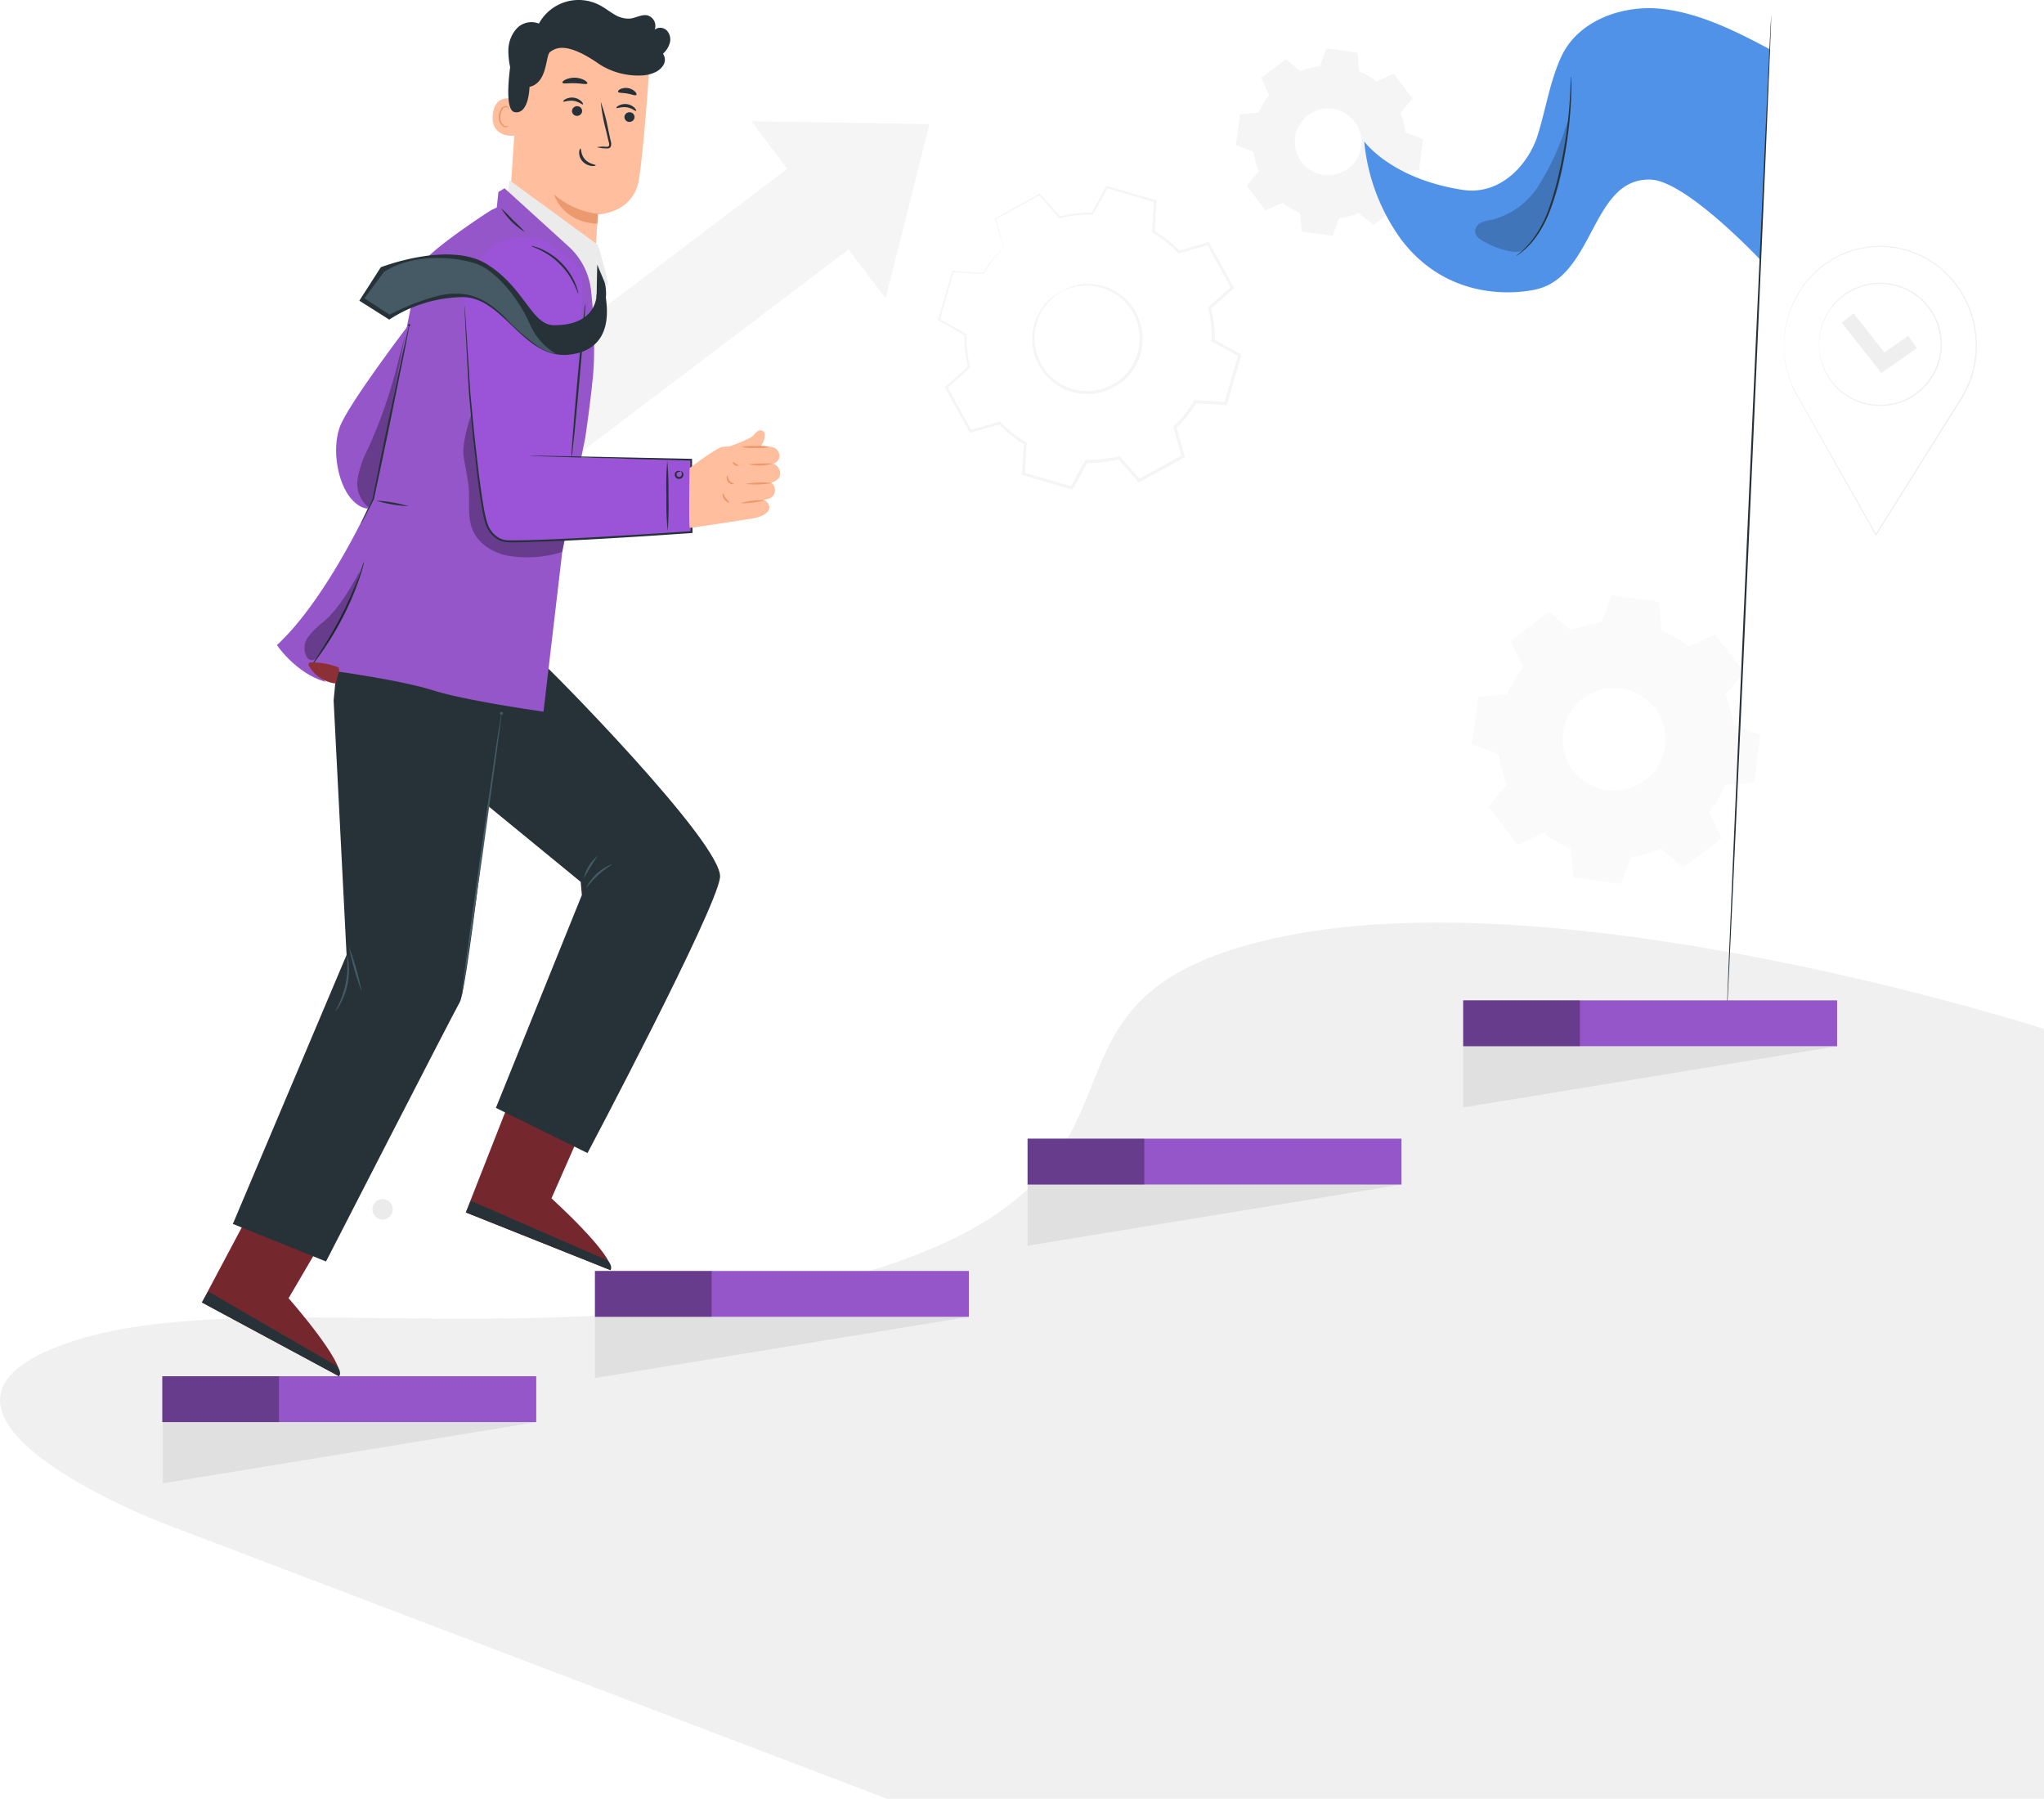<svg xmlns="http://www.w3.org/2000/svg" width="357.912" height="314.938" viewBox="0 0 357.912 314.938">
  <g id="Group_11280" data-name="Group 11280" transform="translate(-954.088 -283.978)">
    <path id="Path_15673" data-name="Path 15673" d="M-431.6-3660.4s-82.417-26.567-133.05-16.221-15.876,39.681-69.48,57.607-113.746,2.236-144.937,14.1,17.419,30.794,17.419,30.794l127.518,48.53H-431.6Z" transform="translate(1743.601 4124.51)" fill="#4a4a4a" opacity="0.08"/>
    <g id="Group_10743" data-name="Group 10743" transform="translate(982.511 329.106)">
      <g id="Background_Complete" data-name="Background Complete" transform="translate(19.411 -32.904)">
        <g id="Group_10563" data-name="Group 10563" transform="translate(36 -32)" opacity="0.5">
          <g id="Group_10532" data-name="Group 10532" transform="translate(228.534 62.83)">
            <g id="Group_10530" data-name="Group 10530">
              <g id="Group_10527" data-name="Group 10527">
                <g id="Group_10526" data-name="Group 10526">
                  <path id="Path_15682" data-name="Path 15682" d="M41.793,212.173a14.069,14.069,0,0,0,.136,2.409,17.522,17.522,0,0,0,2.2,6.467l.051-.088h-.106l.05.089,13.688,24.276.086.152.093-.148,14.47-23.083.712-1.136.11-.176h-.209l.1.173a17.74,17.74,0,0,0,2.181-6.1,16.881,16.881,0,0,0,.217-3.173q-.043-.788-.086-1.57-.117-.775-.233-1.542a17.8,17.8,0,0,0-5.907-10.1,17.117,17.117,0,0,0-4.76-2.8l-.629-.235-.313-.117-.321-.086-1.276-.332a17.791,17.791,0,0,0-2.551-.309,17.157,17.157,0,0,0-2.481.044c-.4.032-.8.12-1.194.176l-.588.095c-.193.041-.381.1-.57.148l-1.12.3-1.062.4c-.174.069-.351.129-.52.2l-.494.247-.969.49a17.543,17.543,0,0,0-5.621,5.189,17.863,17.863,0,0,0-2.449,5.24,15.862,15.862,0,0,0-.432,2.07,11.45,11.45,0,0,0-.164,1.539q-.021.619-.033.952c-.006.214,0,.324,0,.324s.013-.109.026-.324.031-.537.056-.949a11.813,11.813,0,0,1,.185-1.532,16.1,16.1,0,0,1,.45-2.056,17.913,17.913,0,0,1,2.468-5.192,17.46,17.46,0,0,1,5.6-5.121l.961-.481.49-.244c.168-.074.343-.132.516-.2l1.052-.4,1.11-.3c.187-.047.373-.105.564-.145l.582-.092c.39-.054.781-.14,1.182-.171a16.929,16.929,0,0,1,2.453-.038,17.649,17.649,0,0,1,2.52.311l1.259.331.317.085.309.116.622.233a16.949,16.949,0,0,1,4.7,2.772,17.6,17.6,0,0,1,5.822,9.982q.114.758.229,1.523.042.773.084,1.551a16.663,16.663,0,0,1-.216,3.133,17.523,17.523,0,0,1-2.154,6.018l-.1.173h.2l-.1-.175-.712,1.136L57.812,245.218l.179,0L44.224,220.99l-.051.088h.107l-.052-.089a17.7,17.7,0,0,1-2.236-6.416c-.112-.779-.145-1.382-.171-1.786-.007-.2-.013-.349-.017-.459S41.793,212.173,41.793,212.173Z" transform="translate(-41.785 -194.715)" fill="#e0e0e0"/>
                </g>
              </g>
              <g id="Group_10529" data-name="Group 10529" transform="translate(6.145 6.455)">
                <g id="Group_10528" data-name="Group 10528">
                  <path id="Path_15683" data-name="Path 15683" d="M54.344,218.733a.986.986,0,0,0,.02-.173c.009-.126.021-.294.036-.507.007-.113.015-.237.023-.373s.044-.285.069-.446a7.809,7.809,0,0,1,.223-1.1A10.213,10.213,0,0,1,55.9,213.3a10.6,10.6,0,0,1,12.725-4.549,9.7,9.7,0,0,1,2.682,1.436,9.692,9.692,0,0,1,2.243,2.242,10.262,10.262,0,0,1,1.52,2.912,10.494,10.494,0,0,1,.018,6.678,10.253,10.253,0,0,1-1.505,2.92,9.665,9.665,0,0,1-2.232,2.255,9.725,9.725,0,0,1-2.675,1.45,10.631,10.631,0,0,1-12.748-4.486,10.213,10.213,0,0,1-1.2-2.825,7.828,7.828,0,0,1-.229-1.1c-.025-.161-.055-.309-.071-.446l-.025-.373c-.016-.214-.029-.382-.038-.507a.968.968,0,0,0-.021-.173,1.01,1.01,0,0,0,0,.173c0,.126.009.295.016.509l.014.376c.012.137.039.287.061.45a7.6,7.6,0,0,0,.21,1.113,10.115,10.115,0,0,0,1.172,2.869,10.765,10.765,0,0,0,7.261,5.087,10.805,10.805,0,0,0,5.67-.469,9.933,9.933,0,0,0,2.733-1.472,9.89,9.89,0,0,0,2.283-2.3,10.463,10.463,0,0,0,1.54-2.982,10.7,10.7,0,0,0-.018-6.823,10.458,10.458,0,0,0-1.556-2.973,9.888,9.888,0,0,0-2.293-2.286,9.934,9.934,0,0,0-2.741-1.458,10.807,10.807,0,0,0-5.672-.441,10.769,10.769,0,0,0-7.235,5.124,10.133,10.133,0,0,0-1.158,2.876,7.535,7.535,0,0,0-.2,1.114c-.021.163-.047.312-.058.45s-.009.263-.013.376c-.005.215-.01.384-.013.51A.991.991,0,0,0,54.344,218.733Z" transform="translate(-54.34 -207.923)" fill="#e0e0e0"/>
                </g>
              </g>
            </g>
            <g id="Group_10531" data-name="Group 10531" transform="translate(10.12 11.793)">
              <path id="Path_15684" data-name="Path 15684" d="M70.242,229.3l6.218-4.338-1.514-2.17L70.777,225.7l-5.393-6.853L63.3,220.481Z" transform="translate(-63.304 -218.845)" fill="#e0e0e0"/>
            </g>
          </g>
          <g id="Group_10540" data-name="Group 10540" transform="translate(48.902)">
            <g id="Group_10539" data-name="Group 10539" transform="translate(125 124)">
              <g id="Group_10538" data-name="Group 10538">
                <g id="Group_10537" data-name="Group 10537">
                  <g id="Group_10536" data-name="Group 10536">
                    <g id="Group_10535" data-name="Group 10535">
                      <g id="Group_10534" data-name="Group 10534">
                        <g id="Group_10533" data-name="Group 10533">
                          <path id="Path_15685" data-name="Path 15685" d="M397.789,70.9a20.587,20.587,0,0,0-5.288,1.4l-3.887-3.258-6.677,5.082,2.1,4.615a20.547,20.547,0,0,0-2.756,4.726l-5.05.445-1.127,8.315,4.748,1.775a20.507,20.507,0,0,0,1.4,5.289L378,103.171l5.081,6.677,4.615-2.1a20.568,20.568,0,0,0,4.727,2.755l.444,5.05,8.316,1.129,1.775-4.749a20.519,20.519,0,0,0,5.289-1.4l3.888,3.258,6.677-5.082-2.1-4.615a20.592,20.592,0,0,0,2.756-4.725l5.049-.445,1.128-8.315-4.749-1.774a20.509,20.509,0,0,0-1.4-5.29l3.258-3.887-5.081-6.677-4.615,2.1a20.55,20.55,0,0,0-4.726-2.755l-.445-5.05-8.314-1.128L397.789,70.9Zm2.494,11.466a9,9,0,1,1-9.042,6.886A9.005,9.005,0,0,1,400.283,82.365Z" transform="translate(-375.107 -66.15)" fill="#f5f5f5" fill-rule="evenodd"/>
                        </g>
                      </g>
                    </g>
                  </g>
                </g>
              </g>
            </g>
          </g>
          <g id="Group_10548" data-name="Group 10548" transform="translate(132.579 28.251)">
            <g id="Group_10547" data-name="Group 10547" transform="translate(0)">
              <g id="Group_10546" data-name="Group 10546">
                <g id="Group_10545" data-name="Group 10545">
                  <g id="Group_10544" data-name="Group 10544">
                    <g id="Group_10543" data-name="Group 10543">
                      <g id="Group_10542" data-name="Group 10542">
                        <g id="Group_10541" data-name="Group 10541">
                          <path id="Path_15686" data-name="Path 15686" d="M254.884,127.039a13.357,13.357,0,0,0-3.433.907l-2.523-2.115-4.334,3.3,1.365,3a13.359,13.359,0,0,0-1.789,3.068l-3.279.289-.732,5.4,3.082,1.152a13.313,13.313,0,0,0,.907,3.433l-2.115,2.524,3.3,4.334,3-1.365a13.371,13.371,0,0,0,3.068,1.789l.288,3.278,5.4.733,1.152-3.083a13.32,13.32,0,0,0,3.433-.907l2.524,2.115,4.334-3.3-1.366-3a13.381,13.381,0,0,0,1.789-3.067l3.278-.289.733-5.4-3.083-1.152a13.3,13.3,0,0,0-.907-3.434l2.115-2.524-3.3-4.334-3,1.366a13.346,13.346,0,0,0-3.068-1.789l-.289-3.278-5.4-.732-1.152,3.082Zm1.619,7.443a5.844,5.844,0,1,1-5.869,4.47A5.846,5.846,0,0,1,256.5,134.482Z" transform="translate(-240.16 -123.957)" fill="#ebebeb" fill-rule="evenodd"/>
                        </g>
                      </g>
                    </g>
                  </g>
                </g>
              </g>
            </g>
          </g>
          <g id="Group_10559" data-name="Group 10559" transform="translate(80.382 52.307)">
            <g id="Group_10553" data-name="Group 10553" transform="translate(16.536 17.173)">
              <g id="Group_10552" data-name="Group 10552">
                <g id="Group_10551" data-name="Group 10551">
                  <g id="Group_10550" data-name="Group 10550">
                    <g id="Group_10549" data-name="Group 10549">
                      <path id="Path_15687" data-name="Path 15687" d="M345.785,209.626a7.136,7.136,0,0,0-1.951,1.29,9.4,9.4,0,0,0-3.025,5.56,9.518,9.518,0,0,0,.334,4.431,9.663,9.663,0,0,0,2.79,4.27,9.669,9.669,0,0,0,5.122,2.341A9.633,9.633,0,0,0,359.117,222a9.67,9.67,0,0,0,.778-5.579,9.668,9.668,0,0,0-2.1-4.649,9.523,9.523,0,0,0-3.557-2.663,9.4,9.4,0,0,0-6.315-.436,7.138,7.138,0,0,0-2.137.952c.028.061.747-.387,2.189-.748a9.412,9.412,0,0,1,6.106.583A9.224,9.224,0,0,1,359.4,216.5a9.223,9.223,0,0,1-.766,5.279,9.148,9.148,0,0,1-9.511,5.217,9.225,9.225,0,0,1-4.862-2.19,9.226,9.226,0,0,1-3.075-8.268,9.41,9.41,0,0,1,2.79-5.463C345.057,210.048,345.821,209.682,345.785,209.626Z" transform="translate(-340.689 -208.322)" fill="#ebebeb"/>
                    </g>
                  </g>
                </g>
              </g>
            </g>
            <g id="Group_10558" data-name="Group 10558">
              <g id="Group_10557" data-name="Group 10557">
                <g id="Group_10556" data-name="Group 10556">
                  <g id="Group_10555" data-name="Group 10555">
                    <g id="Group_10554" data-name="Group 10554">
                      <path id="Path_15688" data-name="Path 15688" d="M316.831,184.049a2.032,2.032,0,0,0-.072-.324l-.257-.974-1.051-3.839-.042.1,7.742-4.188-.169-.029,3.508,4,.063.072.094-.023a21.527,21.527,0,0,1,5.662-.6l.108,0,.053-.095,2.595-4.645-.223.091,8.443,2.483-.153-.218c-.1,1.644-.217,3.454-.334,5.31l-.009.135.117.07a21.411,21.411,0,0,1,4.423,3.56l.1.1.137-.039,5.114-1.457-.278-.116,4.224,7.723.054-.31-3.985,3.521-.116.1.037.152a21.479,21.479,0,0,1,.61,5.636l0,.158.139.077,4.652,2.584-.126-.306-2.467,8.449.275-.194-5.311-.325-.164-.01-.085.14a21.334,21.334,0,0,1-3.542,4.416l0,0h0c-.033.121.073-.27-.074.272v0l0,.01.005.02.012.04.023.081.046.161.092.322.184.643.367,1.282.73,2.549.13-.312-7.717,4.236.33.057-3.526-3.981-.107-.121-.156.039a21.327,21.327,0,0,1-5.634.619l-.159,0-.077.139-2.577,4.654.3-.123-8.452-2.455.179.254q.162-2.7.318-5.311l.009-.147-.126-.076a21.363,21.363,0,0,1-4.433-3.544l-.1-.1-.136.039-5.109,1.473.26.108-4.25-7.708-.045.255,3.974-3.534.088-.079-.028-.114a21.471,21.471,0,0,1-.633-5.654l0-.108-.094-.052-4.661-2.565.076.185,2.426-8.461-.124.087,5.312.289.053,0,.027-.045a22.35,22.35,0,0,1,2.552-3.475l.726-.783a2.2,2.2,0,0,0,.238-.262,2.745,2.745,0,0,0-.27.231c-.172.162-.431.407-.759.755a20.873,20.873,0,0,0-2.635,3.446l.08-.042-5.308-.358-.1-.006-.028.094-2.5,8.439-.036.123.112.063,4.643,2.6-.091-.16a21.749,21.749,0,0,0,.611,5.756l.06-.192-3.991,3.515-.124.109.08.146,4.219,7.725.086.157.173-.049,5.114-1.455-.234-.064a21.789,21.789,0,0,0,4.522,3.636l-.117-.222-.33,5.31-.013.2.192.056,8.446,2.471.2.058.1-.181,2.585-4.65-.236.134a21.811,21.811,0,0,0,5.775-.627l-.262-.082,3.522,3.984.142.161.188-.1,7.72-4.232.19-.1-.06-.208-.73-2.549-.367-1.282-.184-.643-.092-.322-.046-.161-.023-.081-.011-.04-.006-.02,0-.01v0c-.148.54-.04.149-.073.27h0l0,0a21.852,21.852,0,0,0,3.631-4.529l-.248.13,5.311.323.215.013.061-.206,2.459-8.452.059-.2-.185-.1-4.655-2.577.135.236a21.952,21.952,0,0,0-.634-5.772l-.079.254,3.978-3.528.151-.134-.1-.176-4.243-7.712-.093-.17-.186.053-5.109,1.472.233.064a21.8,21.8,0,0,0-4.53-3.621l.107.2c.109-1.856.217-3.667.313-5.311l.01-.171-.163-.047-8.455-2.444-.149-.043-.074.134-2.568,4.66.16-.092a21.78,21.78,0,0,0-5.747.647l.157.049-3.54-3.968-.073-.083-.1.053-7.692,4.278-.062.034.02.065c.49,1.64.867,2.9,1.129,3.78.128.415.227.736.3.975A2.512,2.512,0,0,0,316.831,184.049Z" transform="translate(-305.277 -173.182)" fill="#ebebeb"/>
                    </g>
                  </g>
                </g>
              </g>
            </g>
          </g>
          <g id="Group_10562" data-name="Group 10562" transform="translate(0 40.999)">
            <g id="Group_10560" data-name="Group 10560" transform="translate(47.71)">
              <path id="Path_15689" data-name="Path 15689" d="M440.623,181.056l7.669-30.5-31.2-.516Z" transform="translate(-417.09 -150.044)" fill="#ebebeb"/>
            </g>
            <g id="Group_10561" data-name="Group 10561" transform="translate(0 5.925)">
              <rect id="Rectangle_1258" data-name="Rectangle 1258" width="17.731" height="71.703" transform="matrix(-0.604, -0.797, 0.797, -0.604, 10.718, 57.469)" fill="#ebebeb"/>
            </g>
          </g>
        </g>
      </g>
      <g id="Character" transform="translate(6.94 -45.128)">
        <g id="Group_10716" data-name="Group 10716">
          <path id="Path_15692" data-name="Path 15692" d="M560.9,370.84,555.231,383.7s11.165,10.083,10.348,12.561l-25.326-10.1,8.014-20.4Z" transform="translate(-494.043 -173.893)" fill="#e8505b"/>
          <path id="Path_15693" data-name="Path 15693" d="M560.9,370.84,555.231,383.7s11.165,10.083,10.348,12.561l-25.326-10.1,8.014-20.4Z" transform="translate(-494.043 -173.893)" opacity="0.5"/>
          <path id="Path_15694" data-name="Path 15694" d="M540.143,394.06l.888-2.024,23.95,10.441s.932.94.488,1.684Z" transform="translate(-493.933 -181.795)" fill="#263238"/>
          <path id="Path_15695" data-name="Path 15695" d="M630.419,396.283l-7.1,12.128s9.943,11.289,8.85,13.659l-24.01-12.92L618.445,389.8Z" transform="translate(-608.16 -181.122)" fill="#e8505b"/>
          <path id="Path_15696" data-name="Path 15696" d="M630.419,396.283l-7.1,12.128s9.943,11.289,8.85,13.659l-24.01-12.92L618.445,389.8Z" transform="translate(-608.16 -181.122)" opacity="0.5"/>
          <path id="Path_15697" data-name="Path 15697" d="M608.028,416.651l1.112-1.91,22.6,13.1s.819,1.04.293,1.728Z" transform="translate(-608.028 -188.624)" fill="#263238"/>
          <g id="Group_10644" data-name="Group 10644" transform="translate(50.885)">
            <g id="Group_10640" data-name="Group 10640" transform="translate(0 7.794)">
              <g id="Group_10576" data-name="Group 10576" transform="translate(2.356)">
                <g id="Group_10575" data-name="Group 10575">
                  <g id="Group_10574" data-name="Group 10574">
                    <g id="Group_10568" data-name="Group 10568">
                      <g id="Group_10567" data-name="Group 10567">
                        <g id="Group_10566" data-name="Group 10566">
                          <g id="Group_10565" data-name="Group 10565">
                            <g id="Group_10564" data-name="Group 10564">
                              <path id="Path_15698" data-name="Path 15698" d="M530.5,139.758l15.563,1.213.517-8.713s6.278-.092,7.217-6.223,1.858-20.386,1.858-20.386h0a21.556,21.556,0,0,0-21.829-.32l-1.009.573Z" transform="translate(-530.503 -102.518)" fill="#ffbe9d"/>
                            </g>
                          </g>
                        </g>
                      </g>
                    </g>
                    <g id="Group_10573" data-name="Group 10573" transform="translate(8.415 26.25)">
                      <g id="Group_10572" data-name="Group 10572">
                        <g id="Group_10571" data-name="Group 10571">
                          <g id="Group_10570" data-name="Group 10570">
                            <g id="Group_10569" data-name="Group 10569">
                              <path id="Path_15699" data-name="Path 15699" d="M551.136,143.46a14.423,14.423,0,0,1-7.687-3.4s1.361,4.823,7.568,5.131Z" transform="translate(-543.449 -140.058)" fill="#eb996e"/>
                            </g>
                          </g>
                        </g>
                      </g>
                    </g>
                  </g>
                </g>
              </g>
              <g id="Group_10588" data-name="Group 10588" transform="translate(0 9.428)">
                <g id="Group_10581" data-name="Group 10581">
                  <g id="Group_10580" data-name="Group 10580">
                    <g id="Group_10579" data-name="Group 10579">
                      <g id="Group_10578" data-name="Group 10578">
                        <g id="Group_10577" data-name="Group 10577">
                          <path id="Path_15700" data-name="Path 15700" d="M567.9,116.425c-.1-.06-4.045-1.842-4.5,2.377s3.872,3.806,3.893,3.686S567.9,116.425,567.9,116.425Z" transform="translate(-563.361 -116)" fill="#ffbe9d"/>
                        </g>
                      </g>
                    </g>
                  </g>
                </g>
                <g id="Group_10587" data-name="Group 10587" transform="translate(1.084 1.322)">
                  <g id="Group_10586" data-name="Group 10586">
                    <g id="Group_10585" data-name="Group 10585">
                      <g id="Group_10584" data-name="Group 10584">
                        <g id="Group_10583" data-name="Group 10583">
                          <g id="Group_10582" data-name="Group 10582">
                            <path id="Path_15701" data-name="Path 15701" d="M567.5,121.318c-.017-.015-.079.043-.209.087a.741.741,0,0,1-.551-.048,1.828,1.828,0,0,1-.664-1.722,2.433,2.433,0,0,1,.319-1.03.853.853,0,0,1,.614-.5.376.376,0,0,1,.412.248c.044.124.008.206.029.215s.1-.061.083-.238a.474.474,0,0,0-.137-.283.562.562,0,0,0-.4-.151,1.038,1.038,0,0,0-.838.571,2.509,2.509,0,0,0-.382,1.148,1.918,1.918,0,0,0,.875,1.938.791.791,0,0,0,.684-.038C567.485,121.42,567.517,121.328,567.5,121.318Z" transform="translate(-565.776 -117.891)" fill="#eb996e"/>
                          </g>
                        </g>
                      </g>
                    </g>
                  </g>
                </g>
              </g>
              <g id="Group_10639" data-name="Group 10639" transform="translate(12.227 5.812)">
                <g id="Group_10638" data-name="Group 10638" transform="translate(0)">
                  <g id="Group_10627" data-name="Group 10627" transform="translate(0.142 3.48)">
                    <g id="Group_10626" data-name="Group 10626">
                      <g id="Group_10625" data-name="Group 10625">
                        <g id="Group_10600" data-name="Group 10600" transform="translate(9.304 1.129)">
                          <g id="Group_10593" data-name="Group 10593" transform="translate(1.42 1.439)">
                            <g id="Group_10592" data-name="Group 10592">
                              <g id="Group_10591" data-name="Group 10591">
                                <g id="Group_10590" data-name="Group 10590">
                                  <g id="Group_10589" data-name="Group 10589">
                                    <path id="Path_15702" data-name="Path 15702" d="M536.054,120.4a.886.886,0,0,1-.971.766.848.848,0,0,1-.793-.918.886.886,0,0,1,.97-.766A.848.848,0,0,1,536.054,120.4Z" transform="translate(-534.287 -119.479)" fill="#263238"/>
                                  </g>
                                </g>
                              </g>
                            </g>
                          </g>
                          <g id="Group_10599" data-name="Group 10599">
                            <g id="Group_10598" data-name="Group 10598">
                              <g id="Group_10597" data-name="Group 10597">
                                <g id="Group_10596" data-name="Group 10596">
                                  <g id="Group_10595" data-name="Group 10595">
                                    <g id="Group_10594" data-name="Group 10594">
                                      <path id="Path_15703" data-name="Path 15703" d="M537.334,118.607c-.125.1-.72-.487-1.665-.617s-1.7.245-1.789.115c-.043-.058.1-.249.429-.427a2.43,2.43,0,0,1,1.452-.233,2.335,2.335,0,0,1,1.3.633C537.325,118.343,537.394,118.563,537.334,118.607Z" transform="translate(-533.873 -117.42)" fill="#263238"/>
                                    </g>
                                  </g>
                                </g>
                              </g>
                            </g>
                          </g>
                        </g>
                        <g id="Group_10612" data-name="Group 10612">
                          <g id="Group_10605" data-name="Group 10605" transform="translate(1.543 1.506)">
                            <g id="Group_10604" data-name="Group 10604">
                              <g id="Group_10603" data-name="Group 10603">
                                <g id="Group_10602" data-name="Group 10602">
                                  <g id="Group_10601" data-name="Group 10601">
                                    <path id="Path_15704" data-name="Path 15704" d="M549.183,118.882a.886.886,0,0,1-.97.766.847.847,0,0,1-.793-.918.886.886,0,0,1,.969-.766A.847.847,0,0,1,549.183,118.882Z" transform="translate(-547.416 -117.96)" fill="#263238"/>
                                  </g>
                                </g>
                              </g>
                            </g>
                          </g>
                          <g id="Group_10611" data-name="Group 10611">
                            <g id="Group_10610" data-name="Group 10610">
                              <g id="Group_10609" data-name="Group 10609">
                                <g id="Group_10608" data-name="Group 10608">
                                  <g id="Group_10607" data-name="Group 10607">
                                    <g id="Group_10606" data-name="Group 10606">
                                      <path id="Path_15705" data-name="Path 15705" d="M550.639,116.993c-.125.1-.721-.487-1.665-.616s-1.7.244-1.789.114c-.043-.058.1-.249.43-.426a2.427,2.427,0,0,1,1.451-.234,2.333,2.333,0,0,1,1.3.634C550.63,116.729,550.7,116.949,550.639,116.993Z" transform="translate(-547.178 -115.807)" fill="#263238"/>
                                    </g>
                                  </g>
                                </g>
                              </g>
                            </g>
                          </g>
                        </g>
                        <g id="Group_10618" data-name="Group 10618" transform="translate(5.902 0.743)">
                          <g id="Group_10617" data-name="Group 10617">
                            <g id="Group_10616" data-name="Group 10616">
                              <g id="Group_10615" data-name="Group 10615">
                                <g id="Group_10614" data-name="Group 10614">
                                  <g id="Group_10613" data-name="Group 10613">
                                    <path id="Path_15706" data-name="Path 15706" d="M540.125,124.8a6.279,6.279,0,0,1,1.573-.061c.244.008.479-.007.543-.166a1.232,1.232,0,0,0-.06-.737q-.217-.923-.455-1.936a31.739,31.739,0,0,1-.926-5.026,32,32,0,0,1,1.328,4.94c.148.678.289,1.324.423,1.943a1.412,1.412,0,0,1-.008.964.611.611,0,0,1-.446.3,1.627,1.627,0,0,1-.417,0A6.2,6.2,0,0,1,540.125,124.8Z" transform="translate(-540.125 -116.87)" fill="#263238"/>
                                  </g>
                                </g>
                              </g>
                            </g>
                          </g>
                        </g>
                        <g id="Group_10624" data-name="Group 10624" transform="translate(2.79 8.93)">
                          <g id="Group_10623" data-name="Group 10623">
                            <g id="Group_10622" data-name="Group 10622">
                              <g id="Group_10621" data-name="Group 10621">
                                <g id="Group_10620" data-name="Group 10620">
                                  <g id="Group_10619" data-name="Group 10619">
                                    <path id="Path_15707" data-name="Path 15707" d="M544.263,128.579c.155.013.014,1.038.788,1.888s1.881.892,1.869,1.036c.006.066-.271.165-.733.113a2.574,2.574,0,0,1-1.568-.807,2.239,2.239,0,0,1-.594-1.573C544.044,128.8,544.194,128.563,544.263,128.579Z" transform="translate(-544.021 -128.578)" fill="#263238"/>
                                  </g>
                                </g>
                              </g>
                            </g>
                          </g>
                        </g>
                      </g>
                    </g>
                  </g>
                  <g id="Group_10632" data-name="Group 10632">
                    <g id="Group_10631" data-name="Group 10631">
                      <g id="Group_10630" data-name="Group 10630">
                        <g id="Group_10629" data-name="Group 10629">
                          <g id="Group_10628" data-name="Group 10628">
                            <path id="Path_15708" data-name="Path 15708" d="M550.467,111.832c-.129.243-1.055-.011-2.18-.033-1.126-.045-2.065.154-2.179-.1-.05-.12.139-.339.535-.536a3.789,3.789,0,0,1,3.321.1C550.348,111.485,550.524,111.715,550.467,111.832Z" transform="translate(-546.1 -110.83)" fill="#263238"/>
                          </g>
                        </g>
                      </g>
                    </g>
                  </g>
                  <g id="Group_10637" data-name="Group 10637" transform="translate(9.753 1.782)">
                    <g id="Group_10636" data-name="Group 10636">
                      <g id="Group_10635" data-name="Group 10635">
                        <g id="Group_10634" data-name="Group 10634">
                          <g id="Group_10633" data-name="Group 10633">
                            <path id="Path_15709" data-name="Path 15709" d="M536.986,114.611c-.2.191-.815-.123-1.6-.243-.776-.148-1.464-.059-1.585-.3-.052-.119.083-.319.4-.481a2.336,2.336,0,0,1,2.563.442C537.014,114.283,537.074,114.517,536.986,114.611Z" transform="translate(-533.795 -113.379)" fill="#263238"/>
                          </g>
                        </g>
                      </g>
                    </g>
                  </g>
                </g>
              </g>
            </g>
            <g id="Group_10643" data-name="Group 10643" transform="translate(2.758)">
              <g id="Group_10642" data-name="Group 10642">
                <g id="Group_10641" data-name="Group 10641">
                  <path id="Path_15710" data-name="Path 15710" d="M553.641,98.839a2.29,2.29,0,0,0-.553-2.143,1.625,1.625,0,0,0-2.106-.137,1.9,1.9,0,0,0-1.293-2.5c-.993-.2-1.954.432-2.959.562a4.605,4.605,0,0,1-2.822-.734c-.857-.494-1.635-1.119-2.509-1.584a7.931,7.931,0,0,0-10.694,3.2,3.522,3.522,0,0,0-3.9.88,5.777,5.777,0,0,0-1.443,3.907,12.9,12.9,0,0,0,.315,2.855c-.011.079-.03.155-.04.235-.411,3.386-.587,7.406.851,7.631,2.506.392,2.573-4.424,2.573-4.424,3.249-.757,2.751-5.537,3.62-6.129s2.71-1.994,8.7,2.212a12.619,12.619,0,0,0,7.541,1.9c.055,0,.11,0,.165-.01l.038,0c.021,0,.036-.01.056-.014a5.842,5.842,0,0,0,1.754-.469,3.3,3.3,0,0,0,1.578-1.324,1.809,1.809,0,0,0-.082-1.973A3.977,3.977,0,0,0,553.641,98.839Z" transform="translate(-525.35 -91.372)" fill="#263238"/>
                </g>
              </g>
            </g>
          </g>
          <g id="Group_10645" data-name="Group 10645" transform="translate(53.477 31.571)">
            <path id="Path_15711" data-name="Path 15711" d="M559.315,147.823l-.695,24.385-15.172-32.663.38-3.024Z" transform="translate(-543.449 -136.521)" fill="#ebebeb"/>
          </g>
          <g id="Group_10658" data-name="Group 10658" transform="translate(5.41 110.034)">
            <g id="Group_10646" data-name="Group 10646" transform="translate(42.522 5.049)">
              <path id="Path_15712" data-name="Path 15712" d="M524.217,256.638c.556.182,32.145,32.129,31.436,37.868s-23.2,48.237-23.2,48.237l-16.044-7.911,15.05-37.258-.2-2.311-18.393-15.072.982-24.239Z" transform="translate(-512.871 -255.952)" fill="#263238"/>
            </g>
            <g id="Group_10647" data-name="Group 10647" transform="translate(0)">
              <path id="Path_15713" data-name="Path 15713" d="M614.641,260.762c-.367.557-5.837,50.748-7.3,53.345S583.9,359.553,583.9,359.553l-16.314-6.574L587.5,305.887l-2.27-44.57,1.229-12.585,24.63,5.049Z" transform="translate(-567.585 -248.731)" fill="#263238"/>
            </g>
            <g id="Group_10649" data-name="Group 10649" transform="translate(40.034 14.595)">
              <g id="Group_10648" data-name="Group 10648">
                <path id="Path_15714" data-name="Path 15714" d="M567.564,319.5a2.8,2.8,0,0,0,.107-.5l.237-1.449c.2-1.3.472-3.113.809-5.34l2.536-17.632c.949-6.877,1.807-13.1,2.435-17.651.291-2.233.528-4.052.7-5.354q.107-.909.172-1.458a.257.257,0,1,0-.07-.01c-.059.365-.139.847-.237,1.449-.2,1.3-.472,3.113-.809,5.339-.654,4.546-1.548,10.765-2.537,17.637-.948,6.875-1.807,13.1-2.435,17.648-.291,2.233-.528,4.052-.7,5.354-.072.607-.129,1.092-.173,1.459A2.845,2.845,0,0,0,567.564,319.5Z" transform="translate(-567.559 -269.603)" fill="#455a64"/>
              </g>
            </g>
            <g id="Group_10651" data-name="Group 10651" transform="translate(20.317 55.716)">
              <g id="Group_10650" data-name="Group 10650">
                <path id="Path_15715" data-name="Path 15715" d="M602.606,328.41a47.6,47.6,0,0,0,2.234,7.859,47.826,47.826,0,0,0-2.234-7.859Z" transform="translate(-602.593 -328.41)" fill="#455a64"/>
              </g>
            </g>
            <g id="Group_10653" data-name="Group 10653" transform="translate(17.857 57.225)">
              <g id="Group_10652" data-name="Group 10652">
                <path id="Path_15716" data-name="Path 15716" d="M605.816,340.427a4.584,4.584,0,0,0,.89-1.238,12.2,12.2,0,0,0,1.52-7.126,4.551,4.551,0,0,0-.308-1.494,15.929,15.929,0,0,1-2.1,9.858Z" transform="translate(-605.811 -330.569)" fill="#455a64"/>
              </g>
            </g>
            <g id="Group_10655" data-name="Group 10655" transform="translate(61.855 41.258)">
              <g id="Group_10654" data-name="Group 10654">
                <path id="Path_15717" data-name="Path 15717" d="M544.475,307.741a8.6,8.6,0,0,0-4.513,4.116c.088.059.866-1.083,2.115-2.212S544.525,307.835,544.475,307.741Z" transform="translate(-539.956 -307.734)" fill="#455a64"/>
              </g>
            </g>
            <g id="Group_10657" data-name="Group 10657" transform="translate(61.445 39.779)">
              <g id="Group_10656" data-name="Group 10656">
                <path id="Path_15718" data-name="Path 15718" d="M545.944,305.623a6.991,6.991,0,0,0-2.437,3.946,59.592,59.592,0,0,1,2.437-3.946Z" transform="translate(-543.492 -305.619)" fill="#455a64"/>
              </g>
            </g>
          </g>
          <g id="Group_10688" data-name="Group 10688" transform="translate(13.131 32.964)">
            <g id="Group_10660" data-name="Group 10660" transform="translate(0)">
              <g id="Group_10659" data-name="Group 10659">
                <path id="Path_15719" data-name="Path 15719" d="M598.421,182.147l-4.038,20.034L591.1,230.14s-13.549-1.892-19.323-3.72c-6.7-2.12-21.27-3.926-21.27-3.926l2.457,2.431c-5.215-1.46-8.534-6.436-8.534-6.436,8.987-8.335,16.653-25.482,16.653-25.482l6.834-33.93s1.038-4.786,1.663-6.915,11-8.995,12.441-9.862l.9-.427.288-2.719,1.069-.64,11.23,10.2a12.17,12.17,0,0,1,3.908,7.625,87.994,87.994,0,0,1,.49,12.764C599.771,173.079,598.421,182.147,598.421,182.147Z" transform="translate(-544.425 -138.514)" fill="#9456c8"/>
              </g>
            </g>
            <g id="Group_10670" data-name="Group 10670" transform="translate(32.637 8.52)">
              <g id="Group_10661" data-name="Group 10661" transform="translate(0.178)">
                <path id="Path_15720" data-name="Path 15720" d="M533.5,151.106s5.933,3.181,6.962,5.88-2.031,32.294-2.031,32.294l21.306.4.066,12.695s-33.84,2.674-35.158.845c-1.78-2.474-3.849-25.6-3.849-25.6l-.768-16.639S521.99,148.293,533.5,151.106Z" transform="translate(-520.028 -150.699)" fill="#9b53d7"/>
              </g>
              <g id="Group_10663" data-name="Group 10663" transform="translate(0 30.919)" opacity="0.3">
                <g id="Group_10662" data-name="Group 10662">
                  <path id="Path_15721" data-name="Path 15721" d="M569.144,219.144a20.379,20.379,0,0,1-8.527.8c-3-.279-6.054-1.921-7.189-4.713-.868-2.138-.506-4.547-.638-6.851-.115-2-.61-3.959-.912-5.941s.725-5.626,1.379-7.521c0,0,.76,13.738,2.909,19.506a4.724,4.724,0,0,0,1.318,2.106,5.175,5.175,0,0,0,2.784.767,80.693,80.693,0,0,0,9.276-.187" transform="translate(-551.823 -194.916)"/>
                </g>
              </g>
              <g id="Group_10665" data-name="Group 10665" transform="translate(0.209 12.08)">
                <g id="Group_10664" data-name="Group 10664">
                  <path id="Path_15722" data-name="Path 15722" d="M519.792,167.975a1.9,1.9,0,0,0,0,.3c.008.215.02.508.033.884.039.794.094,1.936.164,3.4.078,1.481.172,3.285.281,5.377.129,2.095.2,4.486.454,7.116.229,2.632.5,5.513.836,8.6s.709,6.388,1.3,9.841a21.445,21.445,0,0,0,.585,2.61,5.093,5.093,0,0,0,1.536,2.3,3.889,3.889,0,0,0,2.651.947c.94.021,1.881,0,2.833-.015,3.8-.094,7.735-.289,11.759-.507,6.047-.334,11.875-.711,17.322-1.094l.157-.011v-.157c-.027-4.509-.053-8.757-.076-12.675v-.146l-.145,0-20.564-.442-5.753-.1-1.515-.015c-.343,0-.52.011-.52.011s.176.02.518.036l1.514.06,5.751.183,20.561.568-.146-.15c.013,3.918.026,8.166.042,12.675l.155-.168c-5.445.372-11.273.743-17.318,1.078-4.023.218-7.952.415-11.748.514-.947.013-1.889.038-2.814.018a3.552,3.552,0,0,1-2.448-.866,4.757,4.757,0,0,1-1.438-2.15,21.276,21.276,0,0,1-.578-2.559c-.594-3.433-.971-6.732-1.326-9.815s-.632-5.964-.877-8.593c-.273-2.627-.359-5.016-.506-7.108s-.247-3.891-.341-5.372c-.1-1.46-.176-2.6-.23-3.393-.029-.376-.052-.668-.068-.882A2.042,2.042,0,0,0,519.792,167.975Z" transform="translate(-519.787 -167.975)" fill="#263238"/>
                </g>
              </g>
              <g id="Group_10667" data-name="Group 10667" transform="translate(35.56 39.179)">
                <g id="Group_10666" data-name="Group 10666">
                  <path id="Path_15723" data-name="Path 15723" d="M526.011,219.039a54.113,54.113,0,0,0,.143-6.156,54.308,54.308,0,0,0-.208-6.155,53.993,53.993,0,0,0-.143,6.156A54.461,54.461,0,0,0,526.011,219.039Z" transform="translate(-525.8 -206.728)" fill="#263238"/>
                </g>
              </g>
              <g id="Group_10669" data-name="Group 10669" transform="translate(37.019 40.94)">
                <g id="Group_10668" data-name="Group 10668">
                  <path id="Path_15724" data-name="Path 15724" d="M523.066,209.414c.041-.023-.172-.26-.577-.126a.655.655,0,0,0-.431.564.773.773,0,0,0,.433.761.793.793,0,0,0,.857-.158.718.718,0,0,0,.209-.671c-.1-.4-.376-.487-.386-.447-.034.04.133.188.139.477a.486.486,0,0,1-.176.4.5.5,0,0,1-.5.08.479.479,0,0,1-.255-.423.411.411,0,0,1,.213-.357C522.839,209.367,523.045,209.46,523.066,209.414Z" transform="translate(-522.055 -209.247)" fill="#263238"/>
                </g>
              </g>
            </g>
            <g id="Group_10671" data-name="Group 10671" transform="translate(10.358 23.471)">
              <path id="Path_15725" data-name="Path 15725" d="M603.42,172.08s-11.084,14.492-12.434,18.442-.307,9.62,1.95,12.331,4.078,1.61,4.078,1.61Z" transform="translate(-590.385 -172.08)" fill="#9456c8"/>
            </g>
            <g id="Group_10673" data-name="Group 10673" transform="translate(17.383 54.66)">
              <g id="Group_10672" data-name="Group 10672">
                <path id="Path_15726" data-name="Path 15726" d="M590.949,216.713a23.232,23.232,0,0,0,5.615.964,23.245,23.245,0,0,0-5.615-.964Z" transform="translate(-590.949 -216.683)" fill="#263238"/>
              </g>
            </g>
            <g id="Group_10675" data-name="Group 10675" transform="translate(5.822 65.375)">
              <g id="Group_10674" data-name="Group 10674">
                <path id="Path_15727" data-name="Path 15727" d="M611.45,232.007a3.74,3.74,0,0,0-.3.765c-.169.5-.423,1.219-.752,2.1a62.322,62.322,0,0,1-2.977,6.716,70.717,70.717,0,0,1-3.724,6.337c-.517.787-.945,1.419-1.243,1.853a3.75,3.75,0,0,0-.433.7,3.631,3.631,0,0,0,.543-.617c.333-.41.793-1.022,1.338-1.794a54.337,54.337,0,0,0,3.83-6.316,49.406,49.406,0,0,0,2.9-6.794c.3-.9.52-1.63.649-2.143A3.71,3.71,0,0,0,611.45,232.007Z" transform="translate(-602.019 -232.007)" fill="#263238"/>
              </g>
            </g>
            <g id="Group_10677" data-name="Group 10677" transform="translate(4.811 67.093)" opacity="0.3">
              <g id="Group_10676" data-name="Group 10676">
                <path id="Path_15728" data-name="Path 15728" d="M612.792,234.463c-1.757,3.131-3.562,6.322-6.238,8.715a16.137,16.137,0,0,0-2.722,2.637,3.318,3.318,0,0,0-.347,3.567,1.119,1.119,0,0,0,1.1.6,1.416,1.416,0,0,0,.723-.587,43.169,43.169,0,0,0,7.36-14.451" transform="translate(-603.103 -234.463)"/>
              </g>
            </g>
            <g id="Group_10679" data-name="Group 10679" transform="translate(14.089 25.656)" opacity="0.3">
              <g id="Group_10678" data-name="Group 10678">
                <path id="Path_15729" data-name="Path 15729" d="M593.591,205.348a5.361,5.361,0,0,1-1.824-5.02,18.59,18.59,0,0,1,1.841-5.27,86.757,86.757,0,0,0,5.4-15.833l1.083-4.02-5.483,28.683Z" transform="translate(-591.717 -175.205)"/>
              </g>
            </g>
            <g id="Group_10681" data-name="Group 10681" transform="translate(39.268 3.507)">
              <g id="Group_10680" data-name="Group 10680">
                <path id="Path_15730" data-name="Path 15730" d="M565.9,147.662a24.535,24.535,0,0,0-2.066-2.063,24.594,24.594,0,0,0-2.063-2.066,12.264,12.264,0,0,0,4.129,4.13Z" transform="translate(-561.766 -143.529)" fill="#263238"/>
              </g>
            </g>
            <g id="Group_10683" data-name="Group 10683" transform="translate(44.522 10.088)">
              <g id="Group_10682" data-name="Group 10682">
                <path id="Path_15731" data-name="Path 15731" d="M548.392,152.948c-.017.059.64.257,1.621.742a12.883,12.883,0,0,1,5.884,5.953c.473.987.663,1.646.722,1.629.024-.006,0-.176-.076-.479a7.979,7.979,0,0,0-.419-1.252,11.574,11.574,0,0,0-6.006-6.077,7.914,7.914,0,0,0-1.246-.434A1.313,1.313,0,0,0,548.392,152.948Z" transform="translate(-548.391 -152.94)" fill="#263238"/>
              </g>
            </g>
            <g id="Group_10685" data-name="Group 10685" transform="translate(14.753 23.78)">
              <g id="Group_10684" data-name="Group 10684">
                <path id="Path_15732" data-name="Path 15732" d="M590.662,207.424a1.186,1.186,0,0,0,.174-.278l.444-.831,1.595-3.121.006-.012,0-.017c.693-3.176,1.674-7.808,2.74-12.96.985-4.855,1.875-9.248,2.532-12.489l.727-3.793c.073-.418.133-.759.18-1.035a.185.185,0,1,0-.069-.015l-.245,1.022c-.208.94-.492,2.216-.837,3.77-.683,3.235-1.609,7.621-2.632,12.469-1.066,5.151-2,9.792-2.628,12.983l.01-.029c-.621,1.313-1.126,2.382-1.5,3.168l-.388.859A1.23,1.23,0,0,0,590.662,207.424Z" transform="translate(-590.66 -172.522)" fill="#263238"/>
              </g>
            </g>
            <g id="Group_10687" data-name="Group 10687" transform="translate(51.574 20.206)">
              <g id="Group_10686" data-name="Group 10686">
                <path id="Path_15733" data-name="Path 15733" d="M546.631,194.295a6.244,6.244,0,0,0,.162-1.05c.081-.741.185-1.709.313-2.876.248-2.429.568-5.788.9-9.5s.612-7.076.8-9.511c.082-1.171.149-2.141.2-2.885a6.269,6.269,0,0,0,.026-1.061,6.07,6.07,0,0,0-.162,1.051c-.08.741-.186,1.71-.313,2.876-.249,2.43-.568,5.788-.9,9.5s-.611,7.073-.8,9.508c-.082,1.171-.15,2.142-.2,2.886A6.068,6.068,0,0,0,546.631,194.295Z" transform="translate(-546.618 -167.41)" fill="#263238"/>
              </g>
            </g>
          </g>
          <g id="Group_10706" data-name="Group 10706" transform="translate(85.322 75.324)">
            <g id="Group_10691" data-name="Group 10691">
              <g id="Group_10689" data-name="Group 10689" transform="translate(0 2.837)">
                <path id="Path_15734" data-name="Path 15734" d="M497.892,206.94s4.595-3.486,5.716-3.7c.859-.161,5.987-.076,8.346-.027a1.688,1.688,0,0,1,1.692,1.638.914.914,0,0,1-.016.166,1.538,1.538,0,0,1-1.121,1.166,1.788,1.788,0,0,1,1.242,1.682c.02,1.331-1.592,1.612-1.592,1.612a2.386,2.386,0,0,1,.23.2,1.589,1.589,0,0,1-.78,2.666l-.727.165a1.574,1.574,0,0,1,.97,1.323c-.027,1.753-3.968,2.089-3.968,2.089s-9.741,1.542-9.952,1.472S497.892,206.94,497.892,206.94Z" transform="translate(-497.826 -203.15)" fill="#ffbe9d"/>
              </g>
              <g id="Group_10690" data-name="Group 10690" transform="translate(6.631)">
                <path id="Path_15735" data-name="Path 15735" d="M508.279,199.924a2.844,2.844,0,0,1-1.162,2.364l-5.428-.213s4.042-1.395,4.617-2.084a4.668,4.668,0,0,1,.775-.758A.767.767,0,0,1,508.279,199.924Z" transform="translate(-501.689 -199.093)" fill="#ffbe9d"/>
              </g>
            </g>
            <g id="Group_10693" data-name="Group 10693" transform="translate(9.185 2.751)">
              <g id="Group_10692" data-name="Group 10692">
                <path id="Path_15736" data-name="Path 15736" d="M500.382,203.206a7.968,7.968,0,0,0,2.479.176,10.057,10.057,0,0,0,2.473-.176,7.966,7.966,0,0,0-2.479-.176A10.061,10.061,0,0,0,500.382,203.206Z" transform="translate(-500.382 -203.027)" fill="#eb996e"/>
              </g>
            </g>
            <g id="Group_10695" data-name="Group 10695" transform="translate(10.404 5.761)">
              <g id="Group_10694" data-name="Group 10694">
                <path id="Path_15737" data-name="Path 15737" d="M499.629,207.531a7.865,7.865,0,0,0,4.259-.152,40.347,40.347,0,0,0-4.259.152Z" transform="translate(-499.629 -207.332)" fill="#eb996e"/>
              </g>
            </g>
            <g id="Group_10697" data-name="Group 10697" transform="translate(7.616 5.562)">
              <g id="Group_10696" data-name="Group 10696">
                <path id="Path_15738" data-name="Path 15738" d="M508.32,207.059c-.08.05.024.345.33.543s.619.173.631.079-.2-.215-.441-.373S508.4,207,508.32,207.059Z" transform="translate(-508.294 -207.047)" fill="#eb996e"/>
              </g>
            </g>
            <g id="Group_10699" data-name="Group 10699" transform="translate(9.806 9.131)">
              <g id="Group_10698" data-name="Group 10698">
                <path id="Path_15739" data-name="Path 15739" d="M499.9,212.42a15.642,15.642,0,0,0,4.667-.153,15.638,15.638,0,0,0-4.667.153Z" transform="translate(-499.901 -212.152)" fill="#eb996e"/>
              </g>
            </g>
            <g id="Group_10701" data-name="Group 10701" transform="translate(6.544 7.948)">
              <g id="Group_10700" data-name="Group 10700">
                <path id="Path_15740" data-name="Path 15740" d="M509.551,210.46c-.043-.013-.128.1-.154.31a1.117,1.117,0,0,0,.95,1.208c.214.025.34-.031.338-.076,0-.1-.467-.157-.778-.555S509.644,210.48,509.551,210.46Z" transform="translate(-509.39 -210.459)" fill="#eb996e"/>
              </g>
            </g>
            <g id="Group_10703" data-name="Group 10703" transform="translate(8.987 12.197)">
              <g id="Group_10702" data-name="Group 10702">
                <path id="Path_15741" data-name="Path 15741" d="M501.772,217.106a12.693,12.693,0,0,0,4.178-.517,12.743,12.743,0,0,0-4.178.517Z" transform="translate(-501.772 -216.536)" fill="#eb996e"/>
              </g>
            </g>
            <g id="Group_10705" data-name="Group 10705" transform="translate(5.852 11.055)">
              <g id="Group_10704" data-name="Group 10704">
                <path id="Path_15742" data-name="Path 15742" d="M510.63,214.9c-.045-.006-.112.113-.106.323a1.309,1.309,0,0,0,.291.737c.4.481.843.655.893.59.07-.083-.288-.4-.615-.8S510.721,214.919,510.63,214.9Z" transform="translate(-510.524 -214.903)" fill="#eb996e"/>
              </g>
            </g>
          </g>
          <g id="Group_10707" data-name="Group 10707" transform="translate(18.666 115.972)">
            <path id="Path_15743" data-name="Path 15743" d="M613.092,260.919a6.206,6.206,0,0,1-4.708-2.966c-.111-.187-.207-.443-.061-.606a.538.538,0,0,1,.41-.124,12.75,12.75,0,0,1,4.461.765.608.608,0,0,1,.4.3.614.614,0,0,1-.019.368L613,260.861" transform="translate(-608.249 -257.223)" fill="#e8505b"/>
          </g>
          <g id="Group_10709" data-name="Group 10709" transform="translate(18.666 115.972)" opacity="0.4">
            <g id="Group_10708" data-name="Group 10708">
              <path id="Path_15744" data-name="Path 15744" d="M613.092,260.919a6.206,6.206,0,0,1-4.708-2.966c-.111-.187-.207-.443-.061-.606a.538.538,0,0,1,.41-.124,12.75,12.75,0,0,1,4.461.765.608.608,0,0,1,.4.3.614.614,0,0,1-.019.368L613,260.861" transform="translate(-608.249 -257.223)"/>
            </g>
          </g>
          <g id="Group_10715" data-name="Group 10715" transform="translate(27.56 42.873)">
            <g id="Group_10710" data-name="Group 10710" transform="translate(41.451)">
              <path id="Path_15745" data-name="Path 15745" d="M541.312,152.684s2.235,7.5,1.619,7.075-1.951-1.61-1.951-1.61Z" transform="translate(-540.98 -152.684)" fill="#ebebeb"/>
            </g>
            <g id="Group_10711" data-name="Group 10711" transform="translate(41.537 3.459)">
              <path id="Path_15746" data-name="Path 15746" d="M541.536,157.63l1.222,2.921a3.976,3.976,0,0,1,.237.943c.1.818.217,2.318-.27,2.422a1.641,1.641,0,0,1-1.306-.54Z" transform="translate(-541.419 -157.63)" fill="#263238"/>
            </g>
            <g id="Group_10714" data-name="Group 10714" transform="translate(0 1.675)">
              <g id="Group_10712" data-name="Group 10712">
                <path id="Path_15747" data-name="Path 15747" d="M544.961,157.324s11.954-4.664,18.574-.545,7.825,10.691,11.767,10.691c7.688,0,7.441-5.425,7.441-5.425l1.634.5c.031,1.11,1.782,9.079-6.32,10.067s-11.506-10.057-18.795-10.067a24.193,24.193,0,0,0-12.821,3.942l-5.236-3.312Z" transform="translate(-541.206 -155.079)" fill="#263238"/>
              </g>
              <g id="Group_10713" data-name="Group 10713" transform="translate(0.887 0.622)">
                <path id="Path_15748" data-name="Path 15748" d="M587.508,172.742a11.233,11.233,0,0,1-4.612-5.291c-1.857-4.285-5.844-9.177-9.173-10.406s-11.031-2.087-16.35,1.38l-3.408,4.6,4.424,2.869a41.074,41.074,0,0,1,7.795-3.121c5.5-1.535,8.839.2,12.035,3.224.2.189.381.375.541.555a36.258,36.258,0,0,0,5.06,4.481A7.973,7.973,0,0,0,587.508,172.742Z" transform="translate(-553.966 -155.969)" fill="#455a64"/>
              </g>
            </g>
          </g>
        </g>
      </g>
      <g id="Flag" transform="translate(210.451 -43.696)">
        <g id="Group_10724" data-name="Group 10724" transform="translate(0)">
          <g id="Group_10717" data-name="Group 10717">
            <path id="Path_15749" data-name="Path 15749" d="M135.547,70.352c6.674,1.028,11.566-4.577,13.126-9.569,1.44-4.607,2.124-9.4,4.148-13.782,2.827-6.125,10.318-8.955,17.04-8.389s13.5,3.934,19.443,7.118L187.664,82.6s-12.952-13.791-19.174-14.043c-10.384-.419-9.818,16.649-19.9,19.169,0,0-14.136,3.832-23.692-8.512a34.738,34.738,0,0,1-6.6-17.351S122.939,68.41,135.547,70.352Z" transform="translate(-118.293 -38.541)" fill="#5092e8"/>
          </g>
          <g id="Group_10719" data-name="Group 10719" transform="translate(63.498 1.072)">
            <g id="Group_10718" data-name="Group 10718">
              <path id="Path_15750" data-name="Path 15750" d="M125.66,40.17c-.091,0-1.907,39.146-4.056,87.431-2.149,48.3-3.818,87.451-3.726,87.455s1.907-39.137,4.056-87.439C124.082,79.33,125.751,40.175,125.66,40.17Z" transform="translate(-117.874 -40.17)" fill="#263238"/>
            </g>
          </g>
          <g id="Group_10721" data-name="Group 10721" transform="translate(19.413 19.691)" opacity="0.2">
            <g id="Group_10720" data-name="Group 10720">
              <path id="Path_15751" data-name="Path 15751" d="M188.266,68.461a44.86,44.86,0,0,1-4.908,11.066,13.616,13.616,0,0,1-8.333,6.273,8.087,8.087,0,0,0-1.87.486,1.809,1.809,0,0,0-1.114,1.466c-.027.965.971,1.6,1.837,2.024a15.139,15.139,0,0,0,3.836,1.474c1.351.253,2.41.394,3.337-.621a19.385,19.385,0,0,0,2.413-2.892c3.047-5.191,4.554-12.616,4.8-18.49" transform="translate(-172.04 -68.461)"/>
            </g>
          </g>
          <g id="Group_10723" data-name="Group 10723" transform="translate(26.613 12.016)">
            <g id="Group_10722" data-name="Group 10722">
              <path id="Path_15752" data-name="Path 15752" d="M171.1,88.149a1.355,1.355,0,0,0,.3-.171c.19-.122.461-.317.8-.586a13.719,13.719,0,0,0,2.461-2.674,20.515,20.515,0,0,0,2.464-4.793,52.781,52.781,0,0,0,1.825-6.335,70.732,70.732,0,0,0,1.7-11.838c.085-1.53.1-2.769.1-3.624-.009-.4-.016-.723-.022-.985a1.326,1.326,0,0,0-.031-.344,1.388,1.388,0,0,0-.036.343c-.011.262-.024.587-.04.984-.038.854-.088,2.088-.2,3.611a79.134,79.134,0,0,1-1.789,11.779,56.521,56.521,0,0,1-1.789,6.3,21.144,21.144,0,0,1-2.371,4.765,14.967,14.967,0,0,1-2.354,2.71C171.471,87.858,171.079,88.125,171.1,88.149Z" transform="translate(-171.095 -56.799)" fill="#263238"/>
            </g>
          </g>
        </g>
      </g>
      <g id="Stairs" transform="translate(0 130.013)">
        <g id="Group_10725" data-name="Group 10725" transform="translate(227.791 8.028)">
          <path id="Path_15753" data-name="Path 15753" d="M122.209,317.722,56.736,328.441V317.722Z" transform="translate(-56.736 -317.722)" fill="#e0e0e0"/>
        </g>
        <g id="Group_10726" data-name="Group 10726" transform="translate(151.51 32.241)">
          <path id="Path_15754" data-name="Path 15754" d="M278.3,367.268l-65.473,10.718V367.268Z" transform="translate(-212.823 -367.268)" fill="#e0e0e0"/>
        </g>
        <g id="Group_10727" data-name="Group 10727" transform="translate(75.755 55.403)">
          <path id="Path_15755" data-name="Path 15755" d="M433.308,414.662,367.836,425.38V414.662Z" transform="translate(-367.836 -414.662)" fill="#e0e0e0"/>
        </g>
        <g id="Group_10728" data-name="Group 10728" transform="translate(0.1 73.834)">
          <path id="Path_15756" data-name="Path 15756" d="M588.116,452.376l-65.472,10.718V452.376Z" transform="translate(-522.643 -452.376)" fill="#e0e0e0"/>
        </g>
        <g id="Group_10731" data-name="Group 10731" transform="translate(227.791 0)">
          <g id="Group_10729" data-name="Group 10729">
            <rect id="Rectangle_1259" data-name="Rectangle 1259" width="65.473" height="8.028" fill="#9456c8"/>
          </g>
          <g id="Group_10730" data-name="Group 10730" transform="translate(0)" opacity="0.3">
            <rect id="Rectangle_1260" data-name="Rectangle 1260" width="20.431" height="8.028"/>
          </g>
        </g>
        <g id="Group_10734" data-name="Group 10734" transform="translate(151.51 24.213)">
          <g id="Group_10732" data-name="Group 10732" transform="translate(0)">
            <rect id="Rectangle_1261" data-name="Rectangle 1261" width="65.473" height="8.028" fill="#9456c8"/>
          </g>
          <g id="Group_10733" data-name="Group 10733" transform="translate(0)" opacity="0.3">
            <rect id="Rectangle_1262" data-name="Rectangle 1262" width="20.431" height="8.028"/>
          </g>
        </g>
        <g id="Group_10737" data-name="Group 10737" transform="translate(75.755 47.375)">
          <g id="Group_10735" data-name="Group 10735" transform="translate(0)">
            <rect id="Rectangle_1263" data-name="Rectangle 1263" width="65.473" height="8.028" fill="#9456c8"/>
          </g>
          <g id="Group_10736" data-name="Group 10736" transform="translate(0)" opacity="0.3">
            <rect id="Rectangle_1264" data-name="Rectangle 1264" width="20.431" height="8.028"/>
          </g>
        </g>
        <g id="Group_10740" data-name="Group 10740" transform="translate(0 65.806)">
          <g id="Group_10738" data-name="Group 10738" transform="translate(0)">
            <rect id="Rectangle_1265" data-name="Rectangle 1265" width="65.473" height="8.028" fill="#9456c8"/>
          </g>
          <g id="Group_10739" data-name="Group 10739" opacity="0.3">
            <rect id="Rectangle_1266" data-name="Rectangle 1266" width="20.431" height="8.028"/>
          </g>
        </g>
        <g id="Group_10742" data-name="Group 10742" transform="translate(36.788 34.805)">
          <g id="Group_10741" data-name="Group 10741">
            <path id="Path_15757" data-name="Path 15757" d="M577.817,374.294a1.78,1.78,0,1,1-1.78-1.781A1.78,1.78,0,0,1,577.817,374.294Z" transform="translate(-574.256 -372.513)" fill="#ebebeb"/>
          </g>
        </g>
      </g>
    </g>
  </g>
</svg>
